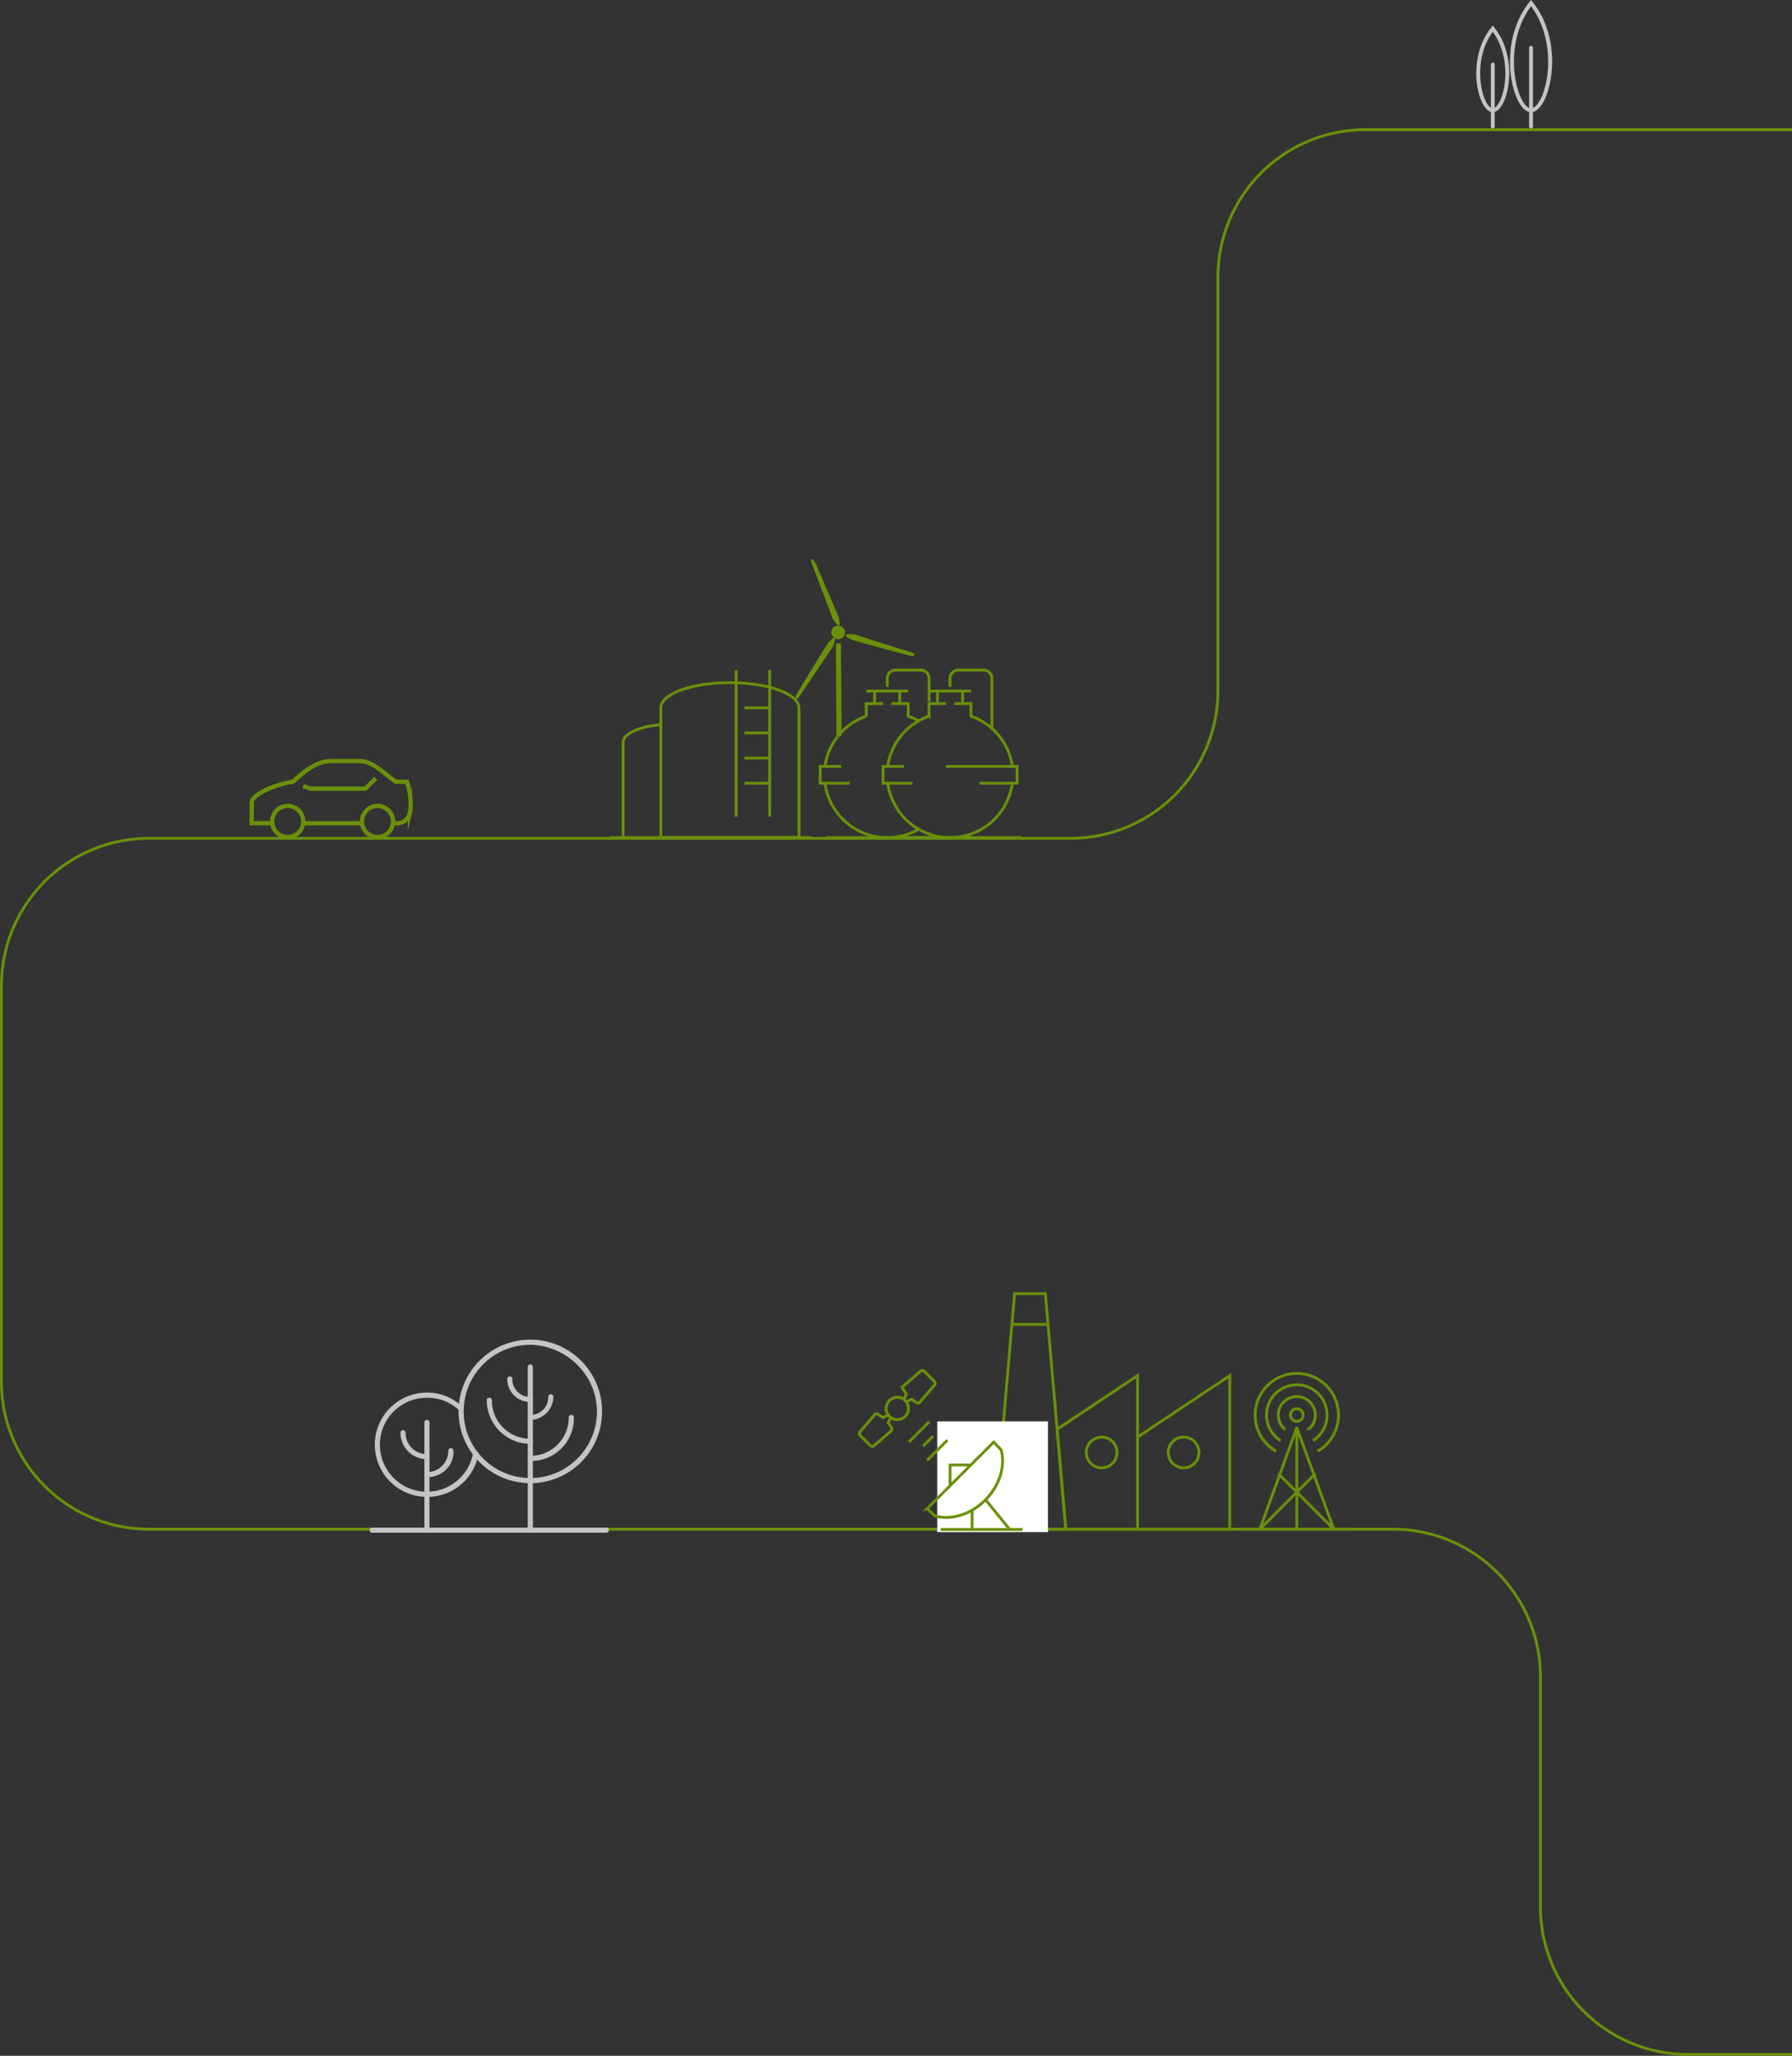 <svg xmlns="http://www.w3.org/2000/svg" width="632.882" height="725.979" viewBox="0 0 632.882 725.979">
  <rect x="0" y="0" width="632.882" height="725.979" fill="#333333" stroke="none"/>
  <g id="Group_1196" data-name="Group 1196" transform="translate(0.5)">
    <path id="Path_1840" data-name="Path 1840" d="M632.382,569.909H481.737a52.1,52.1,0,0,0-52.1,52.1V768.067a52.1,52.1,0,0,1-52.1,52.1H52.1A52.1,52.1,0,0,0,0,872.261v139.767a52.1,52.1,0,0,0,52.1,52.1H491.435a52.1,52.1,0,0,1,52.1,52.1V1197.5a52.1,52.1,0,0,0,52.1,52.1h36.753" transform="translate(0 -524.121)" fill="none" stroke="#6a900a" stroke-width="1"/>
    <g id="Group_950" data-name="Group 950" transform="translate(520.865 0)">
      <path id="Path_1841" data-name="Path 1841" d="M92.156,563.755c1.7,0,3.394-1.567,4.765-4.409,3.646-7.574,4.743-23.306-4.235-34.559l-.53-.666-.53.666c-8.978,11.25-7.875,26.988-4.226,34.565,1.365,2.839,3.056,4.4,4.756,4.4m0-37.44c7.941,10.644,6.862,25.547,3.544,32.443-1.1,2.281-2.423,3.644-3.544,3.644s-2.441-1.36-3.538-3.638c-3.324-6.9-4.4-21.808,3.538-32.449" transform="translate(-72.798 -524.121)" fill="#c4c4c4"/>
      <path id="Path_1842" data-name="Path 1842" d="M92.16,569.479a.673.673,0,0,0,.675-.675V540.987a.675.675,0,1,0-1.35,0V568.8a.673.673,0,0,0,.675.675" transform="translate(-72.802 -524.121)" fill="#c4c4c4"/>
      <path id="Path_1843" data-name="Path 1843" d="M105.679,563.756c1.36,0,2.7-1.227,3.777-3.451,2.791-5.81,3.637-17.871-3.249-26.5l-.528-.666-.53.666c-6.88,8.629-6.036,20.7-3.24,26.506,1.07,2.221,2.411,3.445,3.77,3.445m0-28.417c5.871,8.041,5.052,19.2,2.556,24.379-.814,1.681-1.766,2.685-2.556,2.685s-1.741-1-2.549-2.679c-2.5-5.187-3.321-16.344,2.549-24.385" transform="translate(-99.843 -524.121)" fill="#c4c4c4"/>
      <path id="Path_1844" data-name="Path 1844" d="M105.681,569.479a.676.676,0,0,0,.676-.675V546.849a.676.676,0,0,0-1.351,0V568.8a.674.674,0,0,0,.675.675" transform="translate(-99.845 -524.121)" fill="#c4c4c4"/>
    </g>
    <g id="Group_951" data-name="Group 951" transform="translate(88.408 268.74)">
      <path id="Path_1845" data-name="Path 1845" d="M525.789,814.822c-6.13-.009-14.6.033-20.744.024" transform="translate(-486.86 -792.861)" fill="none" stroke="#6a900a" stroke-miterlimit="22.926" stroke-width="1.507"/>
      <path id="Path_1846" data-name="Path 1846" d="M495.169,814.822h-7.321V807.5c0-2.851,8.336-6.407,14.584-7.321,4.741-4.5,8.942-7.32,13.559-7.32h9.566c5.084,0,8,3.659,13.194,7.32h3.888c1.214,3.162,1.675,8.472,1.07,10.9a4.477,4.477,0,0,1-4.732,3.74h-1.1" transform="translate(-487.848 -792.861)" fill="none" stroke="#6a900a" stroke-miterlimit="22.926" stroke-width="1.507"/>
      <path id="Path_1847" data-name="Path 1847" d="M500.163,801.649l2.441.974h19.52l3.662-3.662" transform="translate(-481.976 -792.861)" fill="none" stroke="#6a900a" stroke-miterlimit="22.926" stroke-width="1.507"/>
      <path id="Path_1848" data-name="Path 1848" d="M525.786,814.212a5.491,5.491,0,1,0,5.492-5.491A5.493,5.493,0,0,0,525.786,814.212Z" transform="translate(-518.581 -792.861)" fill="none" stroke="#6a900a" stroke-miterlimit="22.926" stroke-width="1.507"/>
      <path id="Path_1849" data-name="Path 1849" d="M494.063,814.212a5.491,5.491,0,1,0,5.491-5.491A5.492,5.492,0,0,0,494.063,814.212Z" transform="translate(-455.134 -792.861)" fill="none" stroke="#6a900a" stroke-miterlimit="22.926" stroke-width="1.507"/>
    </g>
    <g id="Group_231" data-name="Group 231" transform="translate(280.496 197.405)">
      <g id="Group_230" data-name="Group 230" transform="translate(0)">
        <path id="Path_1228" data-name="Path 1228" d="M163.908,594.6a2.419,2.419,0,1,1,.008-.019Z" transform="translate(-146.683 -567.736)" fill="#6a900a"/>
        <path id="Path_1229" data-name="Path 1229" d="M162.811,569.092c1.012,2.1,8.2,19.1,8.2,19.1s.78,2.981.1,3.027c-.678.028-2.117-2.247-2.117-2.247-6.7-17.68-6.667-17.7-7.428-19.537C160.731,567.5,161.8,566.993,162.811,569.092Z" transform="translate(-155.846 -567.735)" fill="#6a900a"/>
        <path id="Path_1230" data-name="Path 1230" d="M163.432,615.231c1.133-2.034,10.864-17.726,10.864-17.726s2-2.359,2.414-1.829-.613,3.027-.613,3.027c-10.566,15.689-10.6,15.665-11.653,17.346C163.33,617.85,162.3,617.265,163.432,615.231Z" transform="translate(-162.941 -567.736)" fill="#6a900a"/>
        <path id="Path_1231" data-name="Path 1231" d="M157.291,601.823c-2.275-.511-20.066-5.432-20.066-5.432s-2.823-1.244-2.433-1.792,3.074-.269,3.074-.269c18.023,5.72,18.014,5.757,19.927,6.3C159.83,601.182,159.561,602.333,157.291,601.823Z" transform="translate(-117.117 -567.736)" fill="#6a900a"/>
      </g>
      <rect id="Rectangle_131" data-name="Rectangle 131" width="32.676" height="1.792" transform="matrix(-0.006, -1, 1, -0.006, 14.422, 62.503)" fill="#6a900a"/>
    </g>
    <g id="Group_236" data-name="Group 236" transform="translate(215.117 236.626)">
      <g id="Group_232" data-name="Group 232" transform="translate(0 0.011)">
        <line id="Line_530" data-name="Line 530" x2="70.997" transform="translate(0 59.158)" fill="none" stroke="#6a900a" stroke-miterlimit="10" stroke-width="1"/>
        <line id="Line_531" data-name="Line 531" x2="8.877" transform="translate(47.328 31.06)" fill="none" stroke="#6a900a" stroke-miterlimit="10" stroke-width="1"/>
        <line id="Line_532" data-name="Line 532" x2="8.877" transform="translate(47.328 39.928)" fill="none" stroke="#6a900a" stroke-miterlimit="10" stroke-width="1"/>
        <line id="Line_533" data-name="Line 533" x2="8.877" transform="translate(47.328 22.183)" fill="none" stroke="#6a900a" stroke-miterlimit="10" stroke-width="1"/>
        <line id="Line_534" data-name="Line 534" x2="8.877" transform="translate(47.328 13.306)" fill="none" stroke="#6a900a" stroke-miterlimit="10" stroke-width="1"/>
        <line id="Line_535" data-name="Line 535" y1="51.758" transform="translate(56.205)" fill="none" stroke="#6a900a" stroke-miterlimit="10" stroke-width="1"/>
        <line id="Line_536" data-name="Line 536" y2="51.758" transform="translate(44.375)" fill="none" stroke="#6a900a" stroke-miterlimit="10" stroke-width="1"/>
        <path id="Path_1232" data-name="Path 1232" d="M224.428,620.276c0-4.9-10.929-8.877-24.4-8.877s-24.4,3.974-24.4,8.877v45.852h48.8Z" transform="translate(-157.869 -606.967)" fill="none" stroke="#6a900a" stroke-miterlimit="10" stroke-width="1"/>
        <path id="Path_1233" data-name="Path 1233" d="M237.748,626.2c-7.651.715-13.315,3.231-13.315,6.231v33.688" transform="translate(-219.994 -606.967)" fill="none" stroke="#6a900a" stroke-miterlimit="10" stroke-width="1"/>
      </g>
      <g id="Group_235" data-name="Group 235" transform="translate(74.061 0)">
        <g id="Group_233" data-name="Group 233" transform="translate(22.193)">
          <path id="Path_1234" data-name="Path 1234" d="M122.283,627.674V609.918a2.964,2.964,0,0,0-2.962-2.962h-8.877a2.964,2.964,0,0,0-2.962,2.962v2.962" transform="translate(-83.832 -606.956)" fill="none" stroke="#6a900a" stroke-miterlimit="10" stroke-width="1"/>
          <path id="Path_1235" data-name="Path 1235" d="M110.435,646.9H123.75V640.98H98.6" transform="translate(-76.422 -606.956)" fill="none" stroke="#6a900a" stroke-miterlimit="10" stroke-width="1"/>
          <path id="Path_1236" data-name="Path 1236" d="M145.933,646.9H135.58V640.98h7.391" transform="translate(-135.58 -606.956)" fill="none" stroke="#6a900a" stroke-miterlimit="10" stroke-width="1"/>
          <line id="Line_537" data-name="Line 537" x2="14.792" transform="translate(16.267 7.403)" fill="none" stroke="#6a900a" stroke-miterlimit="10" stroke-width="1"/>
          <path id="Path_1237" data-name="Path 1237" d="M100.286,646.9a22.187,22.187,0,0,0,43.976.009" transform="translate(-98.615 -606.956)" fill="none" stroke="#6a900a" stroke-miterlimit="10" stroke-width="1"/>
          <path id="Path_1238" data-name="Path 1238" d="M144.286,640.981a21.965,21.965,0,0,0-14.6-17.745V618.8h-2.962v-4.438h-8.877V618.8h-2.961v4.438a21.964,21.964,0,0,0-14.6,17.745" transform="translate(-98.639 -606.956)" fill="none" stroke="#6a900a" stroke-miterlimit="10" stroke-width="1"/>
          <line id="Line_538" data-name="Line 538" x1="46.539" transform="translate(2.265 59.169)" fill="none" stroke="#6a900a" stroke-miterlimit="10" stroke-width="1"/>
          <line id="Line_539" data-name="Line 539" x2="2.962" transform="translate(19.22 11.841)" fill="none" stroke="#6a900a" stroke-miterlimit="10" stroke-width="1"/>
          <line id="Line_540" data-name="Line 540" x2="2.953" transform="translate(25.144 11.841)" fill="none" stroke="#6a900a" stroke-miterlimit="10" stroke-width="1"/>
        </g>
        <g id="Group_234" data-name="Group 234" transform="translate(0 0.002)">
          <path id="Path_1239" data-name="Path 1239" d="M144.466,618.063v-8.145a2.964,2.964,0,0,0-2.96-2.96h-8.877a2.964,2.964,0,0,0-2.964,2.96v2.962" transform="translate(-106.005 -606.958)" fill="none" stroke="#6a900a" stroke-miterlimit="10" stroke-width="1"/>
          <path id="Path_1240" data-name="Path 1240" d="M168.126,646.9H157.773V640.98h7.4" transform="translate(-157.773 -606.958)" fill="none" stroke="#6a900a" stroke-miterlimit="10" stroke-width="1"/>
          <line id="Line_541" data-name="Line 541" x2="14.783" transform="translate(16.277 7.401)" fill="none" stroke="#6a900a" stroke-miterlimit="10" stroke-width="1"/>
          <path id="Path_1241" data-name="Path 1241" d="M133.7,646.9a22.2,22.2,0,0,0,32.75,16.45" transform="translate(-132.014 -606.958)" fill="none" stroke="#6a900a" stroke-miterlimit="10" stroke-width="1"/>
          <path id="Path_1242" data-name="Path 1242" d="M166.469,624.842a22.362,22.362,0,0,0-3.556-1.606V618.8h-2.964v-4.438h-8.877V618.8H148.11v4.438a21.962,21.962,0,0,0-14.6,17.745" transform="translate(-131.853 -606.958)" fill="none" stroke="#6a900a" stroke-miterlimit="10" stroke-width="1"/>
          <line id="Line_542" data-name="Line 542" x1="46.539" transform="translate(2.275 59.167)" fill="none" stroke="#6a900a" stroke-miterlimit="10" stroke-width="1"/>
          <line id="Line_543" data-name="Line 543" x2="2.962" transform="translate(19.23 11.839)" fill="none" stroke="#6a900a" stroke-miterlimit="10" stroke-width="1"/>
          <line id="Line_544" data-name="Line 544" x2="2.962" transform="translate(25.145 11.839)" fill="none" stroke="#6a900a" stroke-miterlimit="10" stroke-width="1"/>
        </g>
      </g>
    </g>
    <g id="Group_229" data-name="Group 229" transform="translate(302.973 456.833)">
      <g id="Group_229-2" data-name="Group 229-2" transform="translate(47.61 0)">
        <g id="Group_1069" data-name="Group 1069" transform="translate(0)">
          <path id="Path_1222" data-name="Path 1222" d="M569.063,521.032l3.074,35.354h25.329V502.112Z" transform="translate(-546.808 -473.164)" fill="none" stroke="#6a900a" stroke-miterlimit="22.926" stroke-width="1"/>
          <path id="Path_1223" data-name="Path 1223" d="M619.721,556.39H594.392l7.239-83.226H612.49l4.157,47.871Z" transform="translate(-594.392 -473.164)" fill="none" stroke="#6a900a" stroke-miterlimit="22.926" stroke-width="1"/>
        </g>
        <path id="Path_1224" data-name="Path 1224" d="M536.495,556.389h32.568V502.112l-32.568,21.709" transform="translate(-485.837 -473.164)" fill="none" stroke="#6a900a" stroke-miterlimit="22.926" stroke-width="1"/>
        <line id="Line_529" data-name="Line 529" x1="12.744" transform="translate(6.293 10.858)" fill="none" stroke="#6a900a" stroke-miterlimit="22.926" stroke-width="1"/>
        <ellipse id="Ellipse_6" data-name="Ellipse 6" cx="5.429" cy="5.429" rx="5.429" ry="5.429" transform="translate(61.51 50.658)" fill="none" stroke="#6a900a" stroke-miterlimit="22.926" stroke-width="1"/>
        <ellipse id="Ellipse_7" data-name="Ellipse 7" cx="5.429" cy="5.429" rx="5.429" ry="5.429" transform="translate(32.569 50.658)" fill="none" stroke="#6a900a" stroke-miterlimit="22.926" stroke-width="1"/>
      </g>
      <rect id="Rectangle_130" data-name="Rectangle 130" width="39.103" height="39.103" transform="translate(27.543 45.107)" fill="#fff"/>
      <path id="Path_1225" data-name="Path 1225" d="M625.419,510.449l.931.931,1.772-.916,1.7,1.136a.855.855,0,0,0,1.136,0l5.338-6.194a.831.831,0,0,0,0-1.136l-3.771-3.771a.831.831,0,0,0-1.136,0l-6.194,5.338a.855.855,0,0,0,0,1.136l1.136,1.7-.916,1.772Zm.469,6.035a3.935,3.935,0,1,1,0-5.566,3.935,3.935,0,0,1,0,5.566Zm-6.034-.463.931.931-.916,1.772,1.136,1.7a.855.855,0,0,1,0,1.136l-6.194,5.338a.831.831,0,0,1-1.136,0l-3.771-3.771a.831.831,0,0,1,0-1.136l5.338-6.194a.855.855,0,0,1,1.136,0l1.7,1.136Zm7.36,9.549,7.141-7.141m-.682,13.592,7.141-7.141m-8.595,2.141,3.582-3.582m9.616,13.882,11.5-11.5m-7.845,7.845h-7.315v7.315m-8.087,8.087,2.779,2.62c5.588,1.537,12.532-.447,17.711-5.626s7.163-12.115,5.626-17.711l-2.62-2.771-23.5,23.489Zm33.661,7.374h-28.88m11.086,0v-6.8m4.9-3.529,8.375,10.336" transform="translate(-609.68 -473.164)" fill="none" stroke="#6a900a" stroke-miterlimit="22.926" stroke-width="1"/>
      <path id="Path_1226" data-name="Path 1226" d="M531.482,556.367H494.129m5.619,0,13.061-35.877m0,35.877V520.141m13.054,36.226L512.8,520.49m13.062,35.877-19.589-19.65m-6.527,19.65,19.589-19.658M512.809,513.8a2.234,2.234,0,1,0,2.234,2.234,2.234,2.234,0,0,0-2.234-2.234Zm7.315,15.008a14.713,14.713,0,1,0-14.629,0m1.567-3.748a10.692,10.692,0,1,1,11.479,0m-1.643-3.93a6.535,6.535,0,1,0-8.193,0" transform="translate(-358.28 -473.164)" fill="none" stroke="#6a900a" stroke-miterlimit="22.926" stroke-width="1"/>
    </g>
    <g id="Group_138" data-name="Group 138" transform="translate(130.07 473.071)">
      <path id="Path_416" data-name="Path 416" d="M1296.2,653.917a18.4,18.4,0,0,1,0-36.81h0a17.782,17.782,0,0,1,12.672,5.129.853.853,0,0,1-1.207,1.207h0a16.193,16.193,0,0,0-11.465-4.526,16.595,16.595,0,1,0,16.293,19.612c0-.6.6-.9,1.207-.6.6,0,.905.6.6,1.207A18.213,18.213,0,0,1,1296.2,653.917Z" transform="translate(-1275.989 -598.401)" fill="#c4c4c4"/>
      <path id="Path_417" data-name="Path 417" d="M1296.028,666.589a.8.8,0,0,1-.905-.679.779.779,0,0,1,0-.226V627.667a.905.905,0,0,1,1.81,0v38.321C1296.933,666.287,1296.633,666.589,1296.028,666.589Z" transform="translate(-1275.815 -598.401)" fill="#c4c4c4"/>
      <path id="Path_418" data-name="Path 418" d="M1304.469,640.641a9.4,9.4,0,0,1-9.353-9.353.905.905,0,0,1,1.81,0v0a7.47,7.47,0,0,0,7.4,7.543h.147a.9.9,0,0,1,0,1.81Z" transform="translate(-1284.255 -598.401)" fill="#c4c4c4"/>
      <path id="Path_419" data-name="Path 419" d="M1287.556,646.977a.9.9,0,0,1,0-1.81,7.47,7.47,0,0,0,7.543-7.4v-.147a.905.905,0,0,1,1.81,0v0C1297.212,642.753,1292.988,646.977,1287.556,646.977Z" transform="translate(-1267.342 -598.401)" fill="#c4c4c4"/>
      <path id="Path_420" data-name="Path 420" d="M1315.326,666.589h-82.671a.9.9,0,0,1,0-1.81h82.671a.8.8,0,0,1,.9.685.81.81,0,0,1,0,.22A.963.963,0,0,1,1315.326,666.589Z" transform="translate(-1231.751 -598.401)" fill="#c4c4c4"/>
      <g id="Group_137" data-name="Group 137" transform="translate(31.378)">
        <path id="Path_421" data-name="Path 421" d="M1284.856,623.745a25.344,25.344,0,1,0-25.344,25.344h0a25.3,25.3,0,0,0,25.344-25.256Zm-1.81,0a23.534,23.534,0,1,1-23.534-23.534h0C1272.486,600.513,1283.046,611.073,1283.046,623.745Z" transform="translate(-1234.168 -598.401)" fill="#c4c4c4"/>
        <path id="Path_422" data-name="Path 422" d="M1259.512,666.589a.8.8,0,0,1-.905-.679.779.779,0,0,1,0-.226V608.056a.9.9,0,0,1,1.81,0v57.631a.8.8,0,0,1-.679.9A.779.779,0,0,1,1259.512,666.589Z" transform="translate(-1234.168 -598.401)" fill="#c4c4c4"/>
        <path id="Path_423" data-name="Path 423" d="M1266.75,620.427a8.112,8.112,0,0,1-8.146-8.078v-.068a.9.9,0,0,1,1.81,0v0a6.187,6.187,0,0,0,6.034,6.336c.1,0,.2,0,.3,0a.905.905,0,0,1,0,1.81Z" transform="translate(-1241.401 -598.401)" fill="#c4c4c4"/>
        <path id="Path_424" data-name="Path 424" d="M1252.272,626.763a.905.905,0,0,1,0-1.81h0a6.187,6.187,0,0,0,6.336-6.034c0-.1,0-.2,0-.3a.905.905,0,0,1,1.81,0v0A8.31,8.31,0,0,1,1252.272,626.763Z" transform="translate(-1226.928 -598.401)" fill="#c4c4c4"/>
        <path id="Path_425" data-name="Path 425" d="M1273.993,635.211a15.452,15.452,0,0,1-15.388-15.388.905.905,0,0,1,1.81,0v0A13.521,13.521,0,0,0,1273.88,633.4h.112a.905.905,0,0,1,0,1.81Z" transform="translate(-1248.644 -598.401)" fill="#c4c4c4"/>
        <path id="Path_426" data-name="Path 426" d="M1245.026,641.245a.9.9,0,0,1,0-1.81A13.521,13.521,0,0,0,1258.6,625.97v-.112a.905.905,0,0,1,1.81,0v0a15.075,15.075,0,0,1-14.756,15.387C1245.445,641.249,1245.235,641.249,1245.026,641.245Z" transform="translate(-1219.682 -598.401)" fill="#c4c4c4"/>
      </g>
    </g>
  </g>
</svg>
